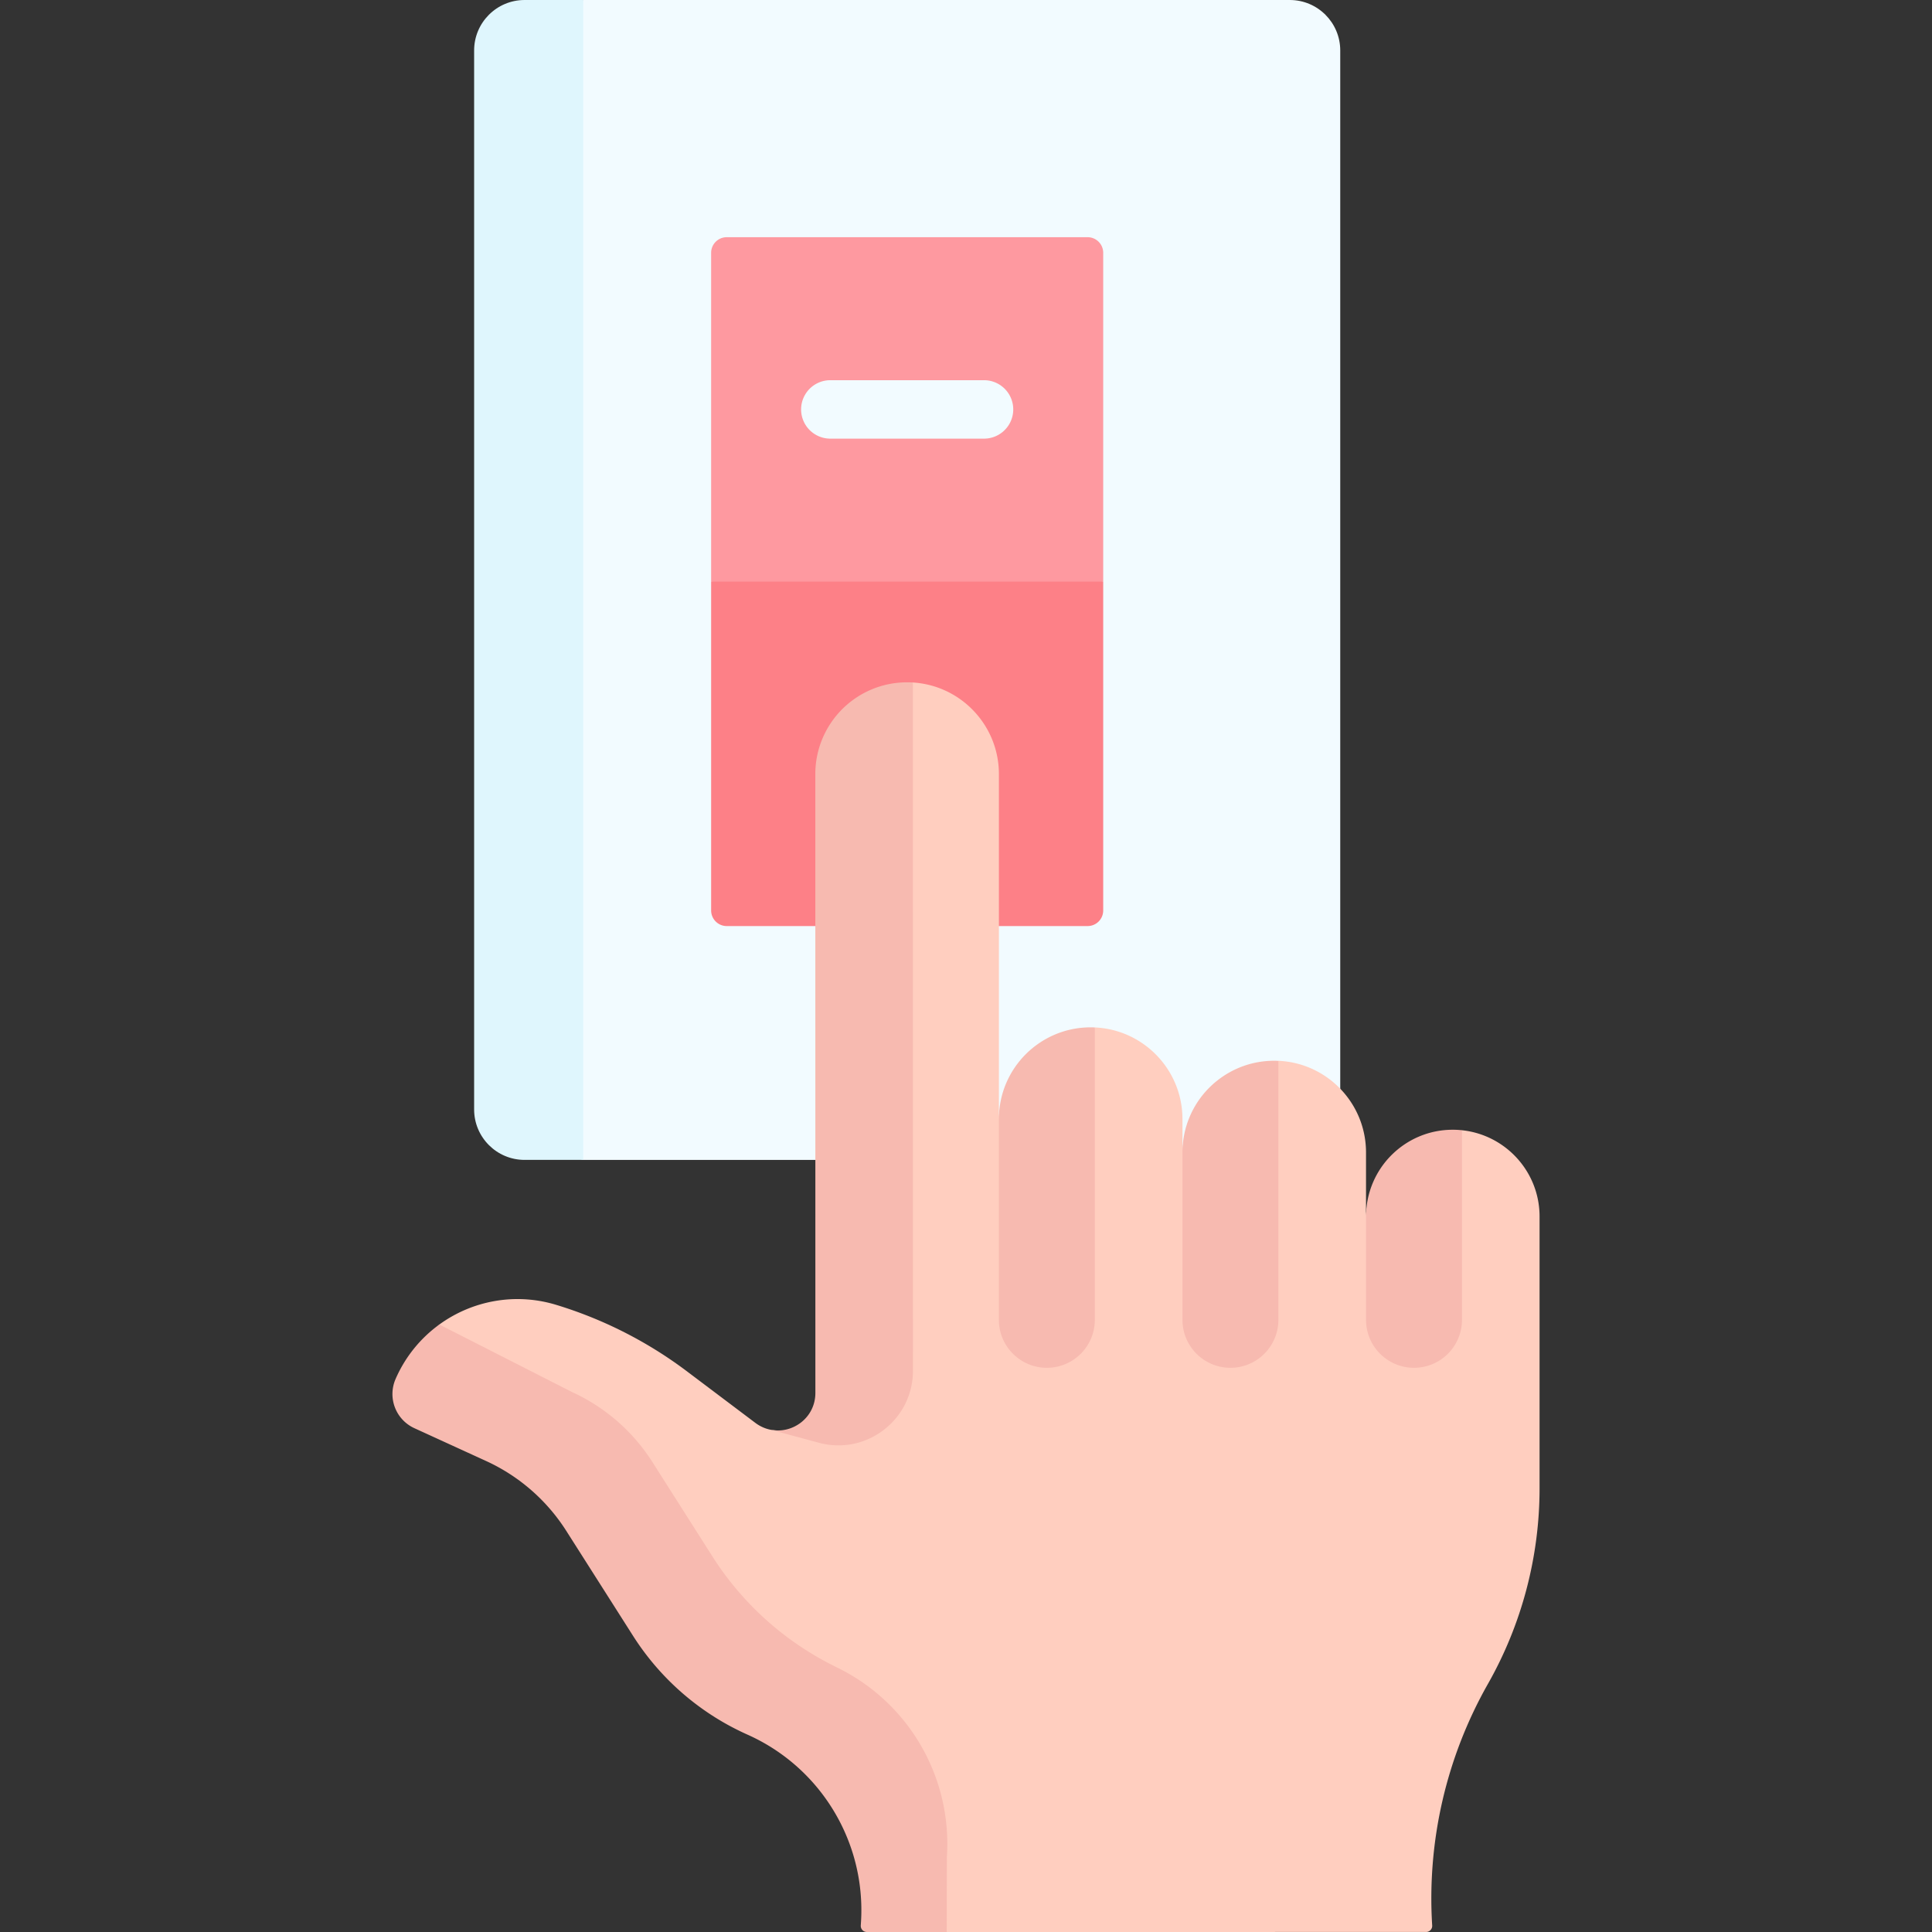 <svg viewBox="0 0 512 512" xmlns="http://www.w3.org/2000/svg"><rect x="0" y="0" width="512" height="512" fill="#333333" stroke="none"/><g><path d="M341.801 307.386H154.559l-11.865-2.783c-7.387 0-10.787-6.607-10.787-13.993V18.032c0-7.387 5.988-13.375 13.375-13.375L154.559 0h187.243c7.387 0 13.375 5.988 13.375 13.375v280.636c-.001 7.387-5.989 13.375-13.376 13.375z" fill="#f2fbff"></path><path d="M154.559 0v307.384H139.02c-7.382 0-13.371-5.989-13.371-13.371V13.371C125.649 5.989 131.637 0 139.02 0z" fill="#dff6fd"></path><path d="m292.361 154.139-51.951 11.114-51.951-11.114V66.991a4.13 4.13 0 0 1 4.13-4.13h95.641a4.13 4.13 0 0 1 4.13 4.13v87.148z" fill="#fe99a0"></path><path d="M260.776 116.244h-40.731a7.744 7.744 0 1 1 0-15.488h40.731a7.744 7.744 0 1 1 0 15.488z" fill="#f2fbff"></path><path d="M288.231 245.416H192.59a4.13 4.13 0 0 1-4.13-4.13v-87.148h103.901v87.148a4.13 4.13 0 0 1-4.13 4.13z" fill="#fd8087"></path><path d="M408 322.389c0-11.879-9.007-21.649-20.564-22.864 0 0-1.853 1.441-2.675 1.441 0 0-22.752 8.722-22.752 21.422v-16.967c0-13.064-10.3-23.722-23.222-24.297 0 0-1.094 1.42-1.462 1.42 0 0-23.959 9.445-23.959 22.878v-8.844c0-13.066-10.303-23.723-23.227-24.296 0 0-.805 1.721-1.172 1.721 0 0-24.245 9.142-24.245 22.574v-91.434c0-12.919-10.072-23.486-22.791-24.276l-1.532.505c-13.433 0-22.546 12.317-22.546 25.749l1.099 163.129c0 6.015-6.406 9.797-13.187 8.825-1.916-.065-3.863-.698-5.609-2.014l-18.07-13.616a111.644 111.644 0 0 0-34.672-17.641h-.001c-10.912-3.323-22.306-1.095-30.985 5.204-3.709 4.326-6.915 7.41-9.505 13.374 0 0 .058 10.743 4.979 12.996l19.25 6.508c8.725 3.995 17.681 10.829 22.828 18.927l16.078 27.37c7.329 11.531 18.255 20.477 30.733 26.044 19.462 8.683 31.457 28.569 30.06 49.834l.314 2.638a1.613 1.613 0 0 0 1.609 1.718l18.115 1.582 127.046-.009c.93 0 1.667-.785 1.609-1.713v-.001a115.22 115.22 0 0 1 14.773-64.023A105.122 105.122 0 0 0 408 394.391z" fill="#ffcebf"></path><g fill="#f7bab0"><path d="m250.935 492.026-.045 19.973-21.161.001a1.612 1.612 0 0 1-1.613-1.719l.046-.745c.076-1.126.107-2.236.107-3.362 0-19.974-11.744-38.243-30.166-46.473a69.548 69.548 0 0 1-30.364-26.226l-17.661-27.762a49.7 49.7 0 0 0-21.252-18.529l-19.015-8.701a9.955 9.955 0 0 1-4.99-13.006 35.112 35.112 0 0 1 11.607-14.467l35.216 17.92a49.7 49.7 0 0 1 21.252 18.529l15.882 24.979a80.957 80.957 0 0 0 32.143 29.01l1.4.7a51.952 51.952 0 0 1 28.614 49.878zM217.026 382.345l-12.779-3.442c5.796 1.156 11.837-3.175 11.837-9.777l-.015-163.981c0-6.709 2.723-12.794 7.119-17.205 4.412-4.396 10.481-7.119 17.205-7.119.517 0 1.034.016 1.536.047l.014 182.38c.001 13.013-12.351 22.48-24.917 19.097zM289.042 272.254c.365 0 .73.013 1.095.028v77.494c0 7.013-5.689 12.702-12.702 12.702h-.015c-7.013 0-12.702-5.689-12.702-12.702v-53.197c0-6.724 2.723-12.793 7.119-17.205 4.412-4.397 10.481-7.12 17.205-7.12zM337.691 281.108c.365 0 .73.015 1.096.03v68.638c0 7.013-5.689 12.702-12.702 12.702h-.015c-7.013 0-12.702-5.689-12.702-12.702v-44.359a24.252 24.252 0 0 1 7.119-17.19c4.411-4.396 10.48-7.119 17.204-7.119zM387.436 299.525v50.251c0 7.013-5.674 12.702-12.702 12.702h-.015c-7.013 0-12.702-5.689-12.702-12.702v-27.382a22.975 22.975 0 0 1 6.724-16.262c4.168-4.168 9.903-6.739 16.262-6.739.82 0 1.626.041 2.433.132z" fill="#f7bab0"></path></g></g></svg>